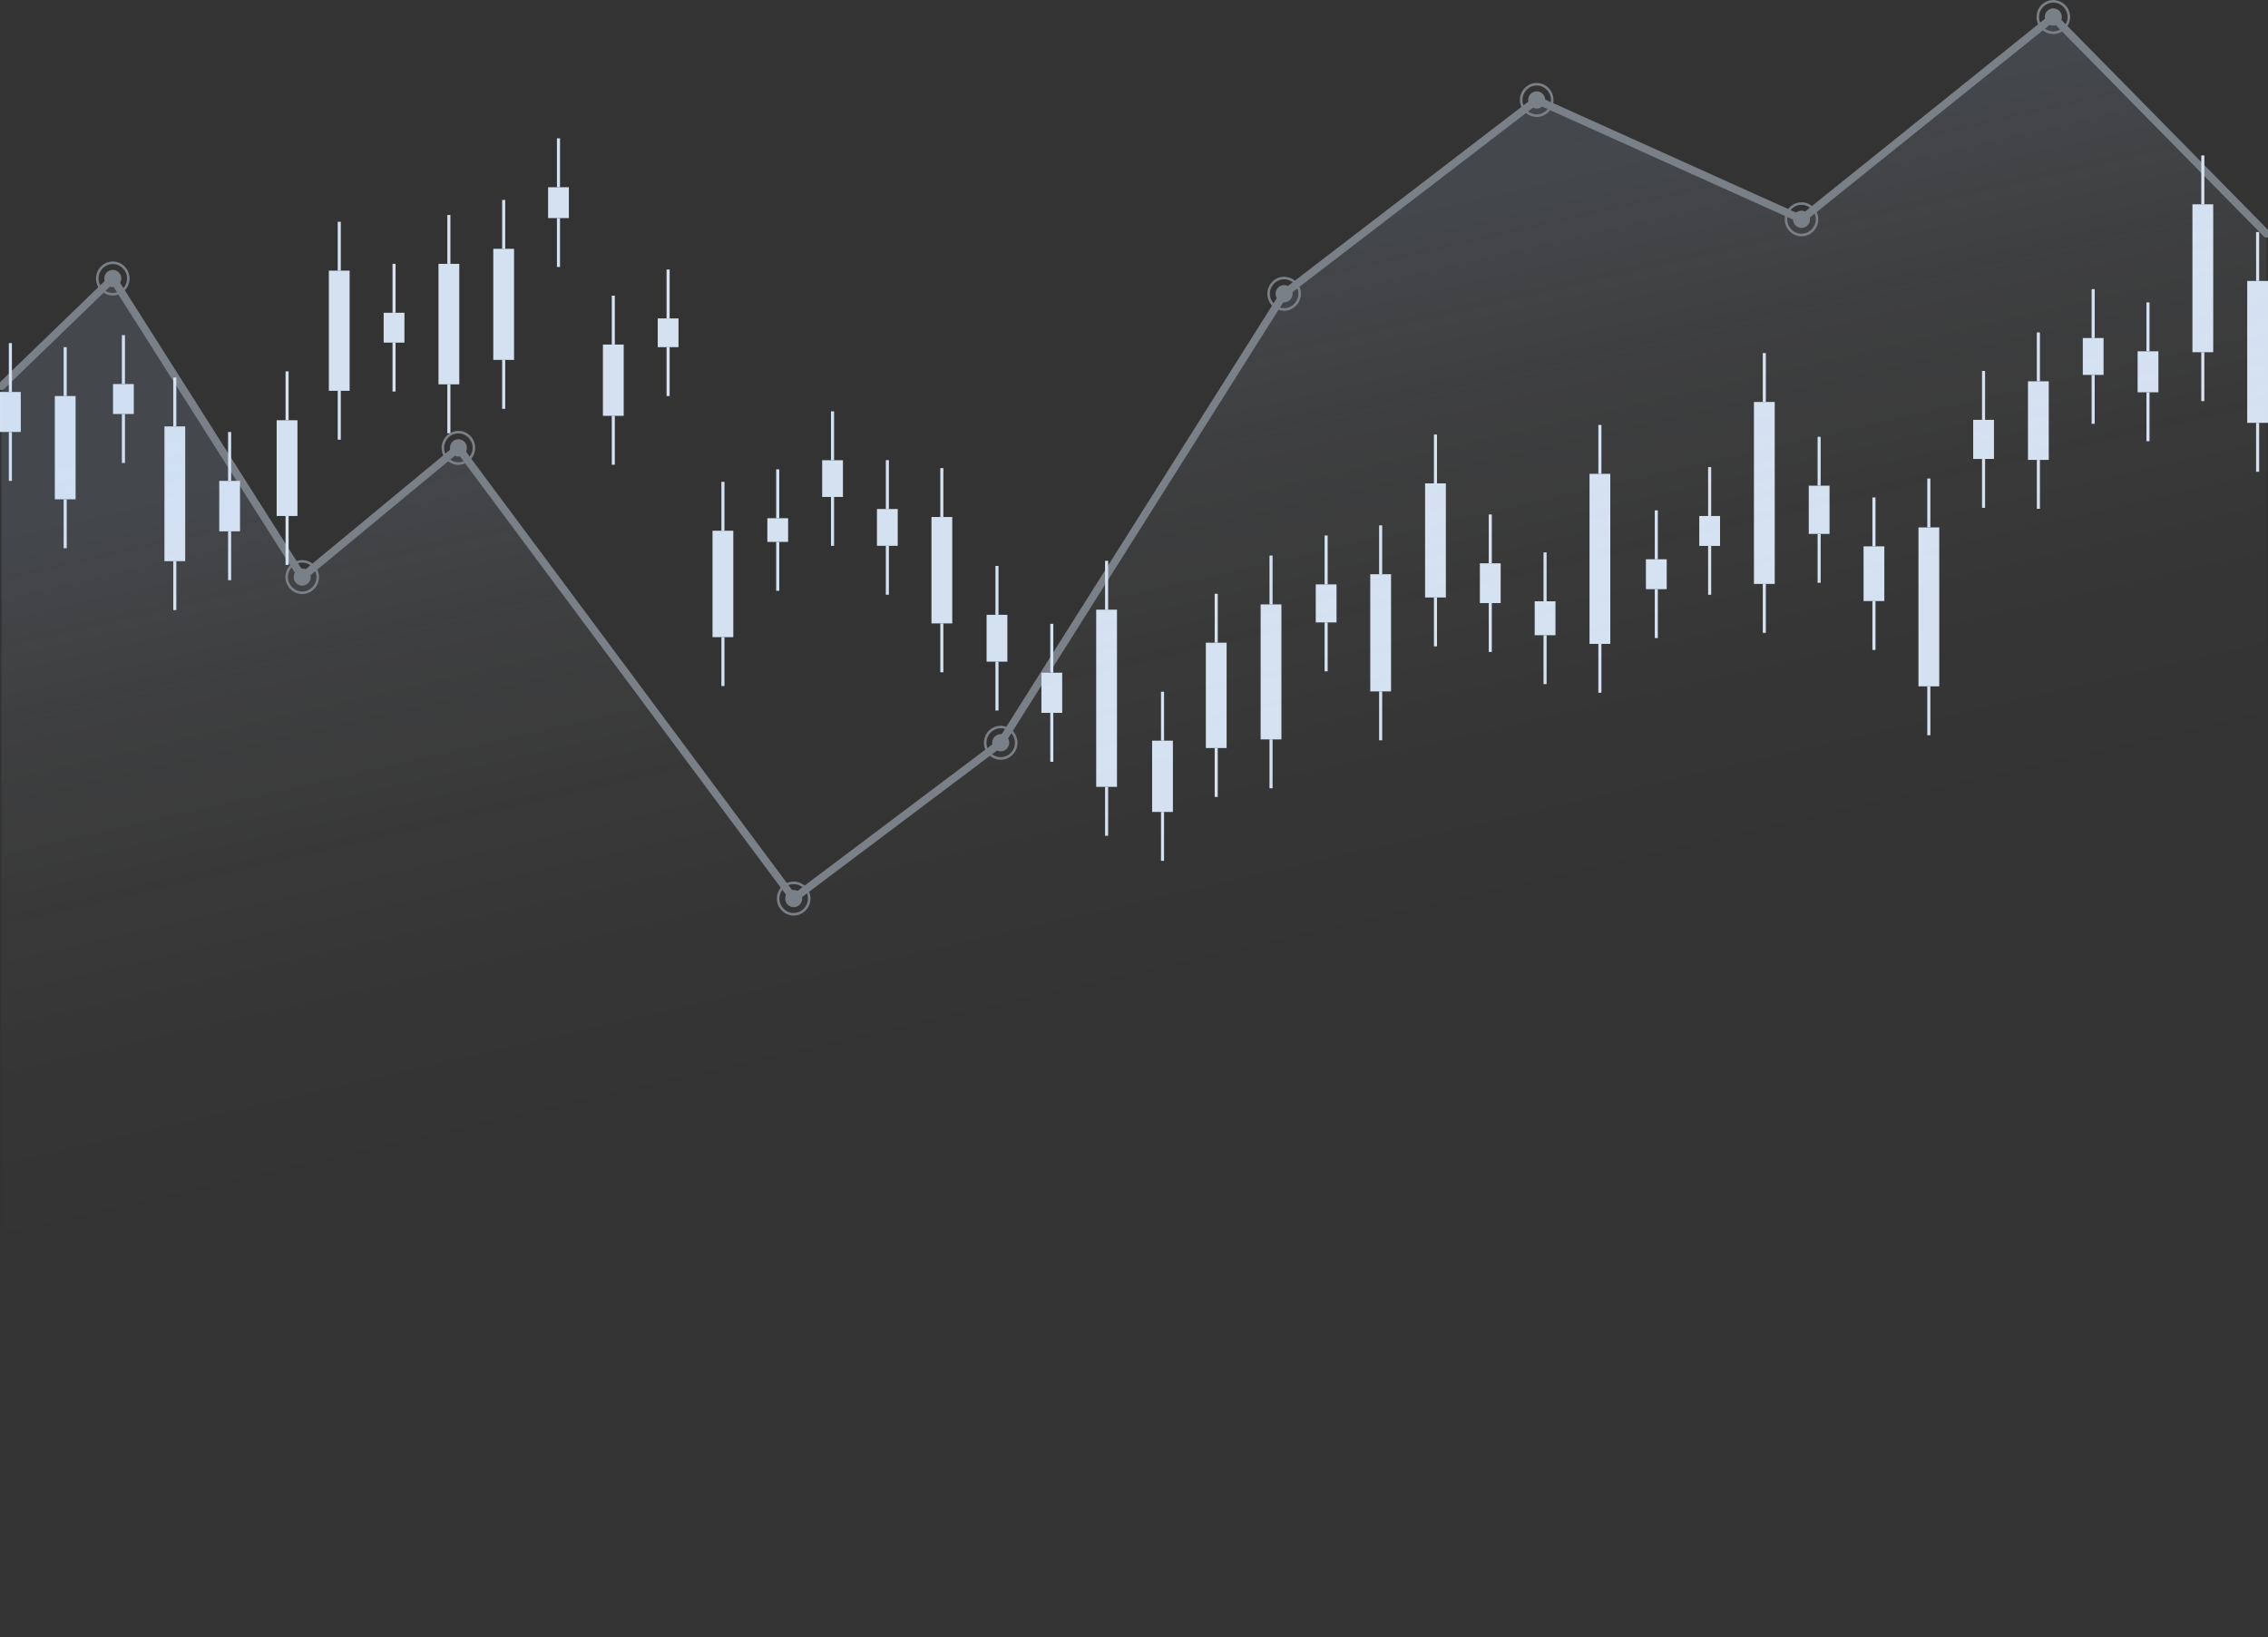 <svg width="295" height="213" viewBox="0 0 295 213" fill="none" xmlns="http://www.w3.org/2000/svg">
    <rect x="0" y="0" width="295" height="213" fill="#333333" stroke="none"/>
    <g clip-path="url(#clip0_1548_10985)">
        <path d="M2.703 50.999H0V56.201H2.703V50.999Z" fill="#D4E1F1" />
        <path d="M1.549 44.642H1.15V51.003H1.549V44.642Z" fill="#D4E1F1" />
        <path d="M1.549 56.205H1.15V62.567H1.549V56.205Z" fill="#D4E1F1" />
        <path d="M9.833 51.529H7.13V64.966H9.833V51.529Z" fill="#D4E1F1" />
        <path d="M8.68 45.168H8.28V51.529H8.68V45.168Z" fill="#D4E1F1" />
        <path d="M8.68 64.966H8.28V71.328H8.68V64.966Z" fill="#D4E1F1" />
        <path d="M17.402 49.967H14.7V53.865H17.402V49.967Z" fill="#D4E1F1" />
        <path d="M16.253 43.61H15.854V49.971H16.253V43.61Z" fill="#D4E1F1" />
        <path d="M16.253 53.865H15.854V60.227H16.253V53.865Z" fill="#D4E1F1" />
        <path d="M24.09 55.48H21.387V73.014H24.09V55.48Z" fill="#D4E1F1" />
        <path d="M22.936 49.118H22.537V55.48H22.936V49.118Z" fill="#D4E1F1" />
        <path d="M22.936 73.014H22.537V79.375H22.936V73.014Z" fill="#D4E1F1" />
        <path d="M31.22 62.567H28.518V69.132H31.22V62.567Z" fill="#D4E1F1" />
        <path d="M30.067 56.205H29.668V62.567H30.067V56.205Z" fill="#D4E1F1" />
        <path d="M30.067 69.127H29.668V75.489H30.067V69.127Z" fill="#D4E1F1" />
        <path d="M38.69 54.678H35.987V67.135H38.69V54.678Z" fill="#D4E1F1" />
        <path d="M37.54 48.317H37.141V54.678H37.54V48.317Z" fill="#D4E1F1" />
        <path d="M37.54 67.138H37.141V73.5H37.54V67.138Z" fill="#D4E1F1" />
        <path d="M45.477 35.215H42.774V50.848H45.477V35.215Z" fill="#D4E1F1" />
        <path d="M44.328 28.854H43.928V35.215H44.328V28.854Z" fill="#D4E1F1" />
        <path d="M44.328 50.848H43.928V57.21H44.328V50.848Z" fill="#D4E1F1" />
        <path d="M52.608 40.692H49.905V44.578H52.608V40.692Z" fill="#D4E1F1" />
        <path d="M51.454 34.33H51.055V40.692H51.454V34.33Z" fill="#D4E1F1" />
        <path d="M51.454 44.578H51.055V50.94H51.454V44.578Z" fill="#D4E1F1" />
        <path d="M59.738 34.33H57.035V50.007H59.738V34.33Z" fill="#D4E1F1" />
        <path d="M58.584 27.969H58.185V34.33H58.584V27.969Z" fill="#D4E1F1" />
        <path d="M58.584 50.007H58.185V56.368H58.584V50.007Z" fill="#D4E1F1" />
        <path d="M66.864 32.373H64.161V46.826H66.864V32.373Z" fill="#D4E1F1" />
        <path d="M65.714 26.012H65.315V32.373H65.714V26.012Z" fill="#D4E1F1" />
        <path d="M65.714 46.826H65.315V53.188H65.714V46.826Z" fill="#D4E1F1" />
        <path d="M73.994 24.362H71.291V28.375H73.994V24.362Z" fill="#D4E1F1" />
        <path d="M72.841 18H72.441V24.361H72.841V18Z" fill="#D4E1F1" />
        <path d="M72.841 28.375H72.441V34.737H72.841V28.375Z" fill="#D4E1F1" />
        <path d="M81.125 44.829H78.422V54.105H81.125V44.829Z" fill="#D4E1F1" />
        <path d="M79.971 38.468H79.572V44.829H79.971V38.468Z" fill="#D4E1F1" />
        <path d="M79.971 54.105H79.572V60.466H79.971V54.105Z" fill="#D4E1F1" />
        <path d="M88.255 41.429H85.552V45.168H88.255V41.429Z" fill="#D4E1F1" />
        <path d="M87.101 35.068H86.702V41.429H87.101V35.068Z" fill="#D4E1F1" />
        <path d="M87.101 45.168H86.702V51.529H87.101V45.168Z" fill="#D4E1F1" />
        <path d="M95.382 69.052H92.679V82.899H95.382V69.052Z" fill="#D4E1F1" />
        <path d="M94.232 62.69H93.832V69.052H94.232V62.69Z" fill="#D4E1F1" />
        <path d="M94.232 82.899H93.832V89.26H94.232V82.899Z" fill="#D4E1F1" />
        <path d="M102.512 67.425H99.809V70.507H102.512V67.425Z" fill="#D4E1F1" />
        <path d="M101.358 61.064H100.959V67.425H101.358V61.064Z" fill="#D4E1F1" />
        <path d="M101.358 70.507H100.959V76.868H101.358V70.507Z" fill="#D4E1F1" />
        <path d="M109.642 59.88H106.939V64.659H109.642V59.88Z" fill="#D4E1F1" />
        <path d="M108.489 53.519H108.089V59.88H108.489V53.519Z" fill="#D4E1F1" />
        <path d="M108.489 64.659H108.089V71.021H108.489V64.659Z" fill="#D4E1F1" />
        <path d="M116.769 66.226H114.066V71.017H116.769V66.226Z" fill="#D4E1F1" />
        <path d="M115.619 59.868H115.22V66.23H115.619V59.868Z" fill="#D4E1F1" />
        <path d="M115.619 71.017H115.22V77.378H115.619V71.017Z" fill="#D4E1F1" />
        <path d="M123.859 67.266H121.156V81.113H123.859V67.266Z" fill="#D4E1F1" />
        <path d="M122.705 60.904H122.306V67.266H122.705V60.904Z" fill="#D4E1F1" />
        <path d="M122.705 81.113H122.306V87.475H122.705V81.113Z" fill="#D4E1F1" />
        <path d="M131.03 79.993H128.327V86.088H131.03V79.993Z" fill="#D4E1F1" />
        <path d="M129.876 73.632H129.477V79.993H129.876V73.632Z" fill="#D4E1F1" />
        <path d="M129.876 86.088H129.477V92.449H129.876V86.088Z" fill="#D4E1F1" />
        <path d="M138.16 87.526H135.457V92.752H138.16V87.526Z" fill="#D4E1F1" />
        <path d="M137.006 81.165H136.607V87.526H137.006V81.165Z" fill="#D4E1F1" />
        <path d="M137.006 92.752H136.607V99.114H137.006V92.752Z" fill="#D4E1F1" />
        <path d="M145.286 79.323H142.583V102.378H145.286V79.323Z" fill="#D4E1F1" />
        <path d="M144.137 72.966H143.737V79.327H144.137V72.966Z" fill="#D4E1F1" />
        <path d="M144.137 102.382H143.737V108.743H144.137V102.382Z" fill="#D4E1F1" />
        <path d="M152.56 96.367H149.857V105.642H152.56V96.367Z" fill="#D4E1F1" />
        <path d="M151.41 90.006H151.011V96.367H151.41V90.006Z" fill="#D4E1F1" />
        <path d="M151.41 105.638H151.011V112H151.41V105.638Z" fill="#D4E1F1" />
        <path d="M159.547 83.62H156.844V97.328H159.547V83.62Z" fill="#D4E1F1" />
        <path d="M158.393 77.259H157.994V83.62H158.393V77.259Z" fill="#D4E1F1" />
        <path d="M158.393 97.328H157.994V103.689H158.393V97.328Z" fill="#D4E1F1" />
        <path d="M166.674 78.642H163.971V96.204H166.674V78.642Z" fill="#D4E1F1" />
        <path d="M165.524 72.284H165.125V78.646H165.524V72.284Z" fill="#D4E1F1" />
        <path d="M165.524 96.204H165.125V102.565H165.524V96.204Z" fill="#D4E1F1" />
        <path d="M173.843 76.035H171.141V80.982H173.843V76.035Z" fill="#D4E1F1" />
        <path d="M172.69 69.674H172.291V76.035H172.69V69.674Z" fill="#D4E1F1" />
        <path d="M172.69 80.982H172.291V87.343H172.69V80.982Z" fill="#D4E1F1" />
        <path d="M180.934 74.712H178.231V89.958H180.934V74.712Z" fill="#D4E1F1" />
        <path d="M179.781 68.354H179.381V74.716H179.781V68.354Z" fill="#D4E1F1" />
        <path d="M179.781 89.962H179.381V96.323H179.781V89.962Z" fill="#D4E1F1" />
        <path d="M188.065 62.893H185.362V77.737H188.065V62.893Z" fill="#D4E1F1" />
        <path d="M186.911 56.536H186.512V62.897H186.911V56.536Z" fill="#D4E1F1" />
        <path d="M186.911 77.737H186.512V84.099H186.911V77.737Z" fill="#D4E1F1" />
        <path d="M195.191 73.293H192.488V78.466H195.191V73.293Z" fill="#D4E1F1" />
        <path d="M194.041 66.935H193.642V73.297H194.041V66.935Z" fill="#D4E1F1" />
        <path d="M194.041 78.466H193.642V84.828H194.041V78.466Z" fill="#D4E1F1" />
        <path d="M202.321 78.235H199.618V82.648H202.321V78.235Z" fill="#D4E1F1" />
        <path d="M201.167 71.874H200.768V78.235H201.167V71.874Z" fill="#D4E1F1" />
        <path d="M201.167 82.648H200.768V89.009H201.167V82.648Z" fill="#D4E1F1" />
        <path d="M209.451 61.65H206.749V83.776H209.451V61.65Z" fill="#D4E1F1" />
        <path d="M208.298 55.288H207.898V61.65H208.298V55.288Z" fill="#D4E1F1" />
        <path d="M208.298 83.776H207.898V90.137H208.298V83.776Z" fill="#D4E1F1" />
        <path d="M216.79 72.767H214.087V76.657H216.79V72.767Z" fill="#D4E1F1" />
        <path d="M215.636 66.405H215.237V72.767H215.636V66.405Z" fill="#D4E1F1" />
        <path d="M215.636 76.657H215.237V83.018H215.636V76.657Z" fill="#D4E1F1" />
        <path d="M223.728 67.135H221.025V71.029H223.728V67.135Z" fill="#D4E1F1" />
        <path d="M222.575 60.773H222.175V67.135H222.575V60.773Z" fill="#D4E1F1" />
        <path d="M222.575 71.025H222.175V77.386H222.575V71.025Z" fill="#D4E1F1" />
        <path d="M230.839 52.299H228.136V75.975H230.839V52.299Z" fill="#D4E1F1" />
        <path d="M229.685 45.937H229.286V52.299H229.685V45.937Z" fill="#D4E1F1" />
        <path d="M229.685 75.975H229.286V82.337H229.685V75.975Z" fill="#D4E1F1" />
        <path d="M237.969 63.192H235.266V69.466H237.969V63.192Z" fill="#D4E1F1" />
        <path d="M236.815 56.831H236.416V63.192H236.815V56.831Z" fill="#D4E1F1" />
        <path d="M236.815 69.466H236.416V75.828H236.815V69.466Z" fill="#D4E1F1" />
        <path d="M245.095 71.085H242.393V78.203H245.095V71.085Z" fill="#D4E1F1" />
        <path d="M243.946 64.723H243.546V71.084H243.946V64.723Z" fill="#D4E1F1" />
        <path d="M243.946 78.203H243.546V84.565H243.946V78.203Z" fill="#D4E1F1" />
        <path d="M252.238 68.621H249.535V89.3H252.238V68.621Z" fill="#D4E1F1" />
        <path d="M251.084 62.26H250.685V68.621H251.084V62.26Z" fill="#D4E1F1" />
        <path d="M251.084 89.3H250.685V95.662H251.084V89.3Z" fill="#D4E1F1" />
        <path d="M259.356 54.627H256.653V59.713H259.356V54.627Z" fill="#D4E1F1" />
        <path d="M258.202 48.265H257.803V54.627H258.202V48.265Z" fill="#D4E1F1" />
        <path d="M258.202 59.713H257.803V66.074H258.202V59.713Z" fill="#D4E1F1" />
        <path d="M266.483 49.612H263.78V59.836H266.483V49.612Z" fill="#D4E1F1" />
        <path d="M265.333 43.251H264.934V49.612H265.333V43.251Z" fill="#D4E1F1" />
        <path d="M265.333 59.836H264.934V66.198H265.333V59.836Z" fill="#D4E1F1" />
        <path d="M273.613 43.98H270.91V48.779H273.613V43.98Z" fill="#D4E1F1" />
        <path d="M272.459 37.619H272.06V43.98H272.459V37.619Z" fill="#D4E1F1" />
        <path d="M272.459 48.779H272.06V55.141H272.459V48.779Z" fill="#D4E1F1" />
        <path d="M280.743 45.706H278.041V51.039H280.743V45.706Z" fill="#D4E1F1" />
        <path d="M279.59 39.345H279.19V45.706H279.59V39.345Z" fill="#D4E1F1" />
        <path d="M279.59 51.039H279.19V57.401H279.59V51.039Z" fill="#D4E1F1" />
        <path d="M287.874 26.582H285.171V45.826H287.874V26.582Z" fill="#D4E1F1" />
        <path d="M286.72 20.224H286.321V26.586H286.72V20.224Z" fill="#D4E1F1" />
        <path d="M286.72 45.826H286.321V52.187H286.72V45.826Z" fill="#D4E1F1" />
        <path d="M295 36.554H292.297V55.017H295V36.554Z" fill="#D4E1F1" />
        <path d="M293.85 30.193H293.451V36.554H293.85V30.193Z" fill="#D4E1F1" />
        <path d="M293.85 55.017H293.451V61.379H293.85V55.017Z" fill="#D4E1F1" />
    </g>
    <g opacity="0.44" clip-path="url(#clip1_1548_10985)">
        <path
            d="M0.196 50.236L14.671 36.236L39.308 75.082L59.624 58.27L103.234 116.915L130.161 96.659L167.023 38.221L199.889 13.005L234.33 28.529L267.067 2.223L294.803 30.41V181H0.196V50.236Z"
            fill="url(#paint0_linear_1548_10985)" />
        <path
            d="M14.671 37.358C15.283 37.358 15.779 36.856 15.779 36.237C15.779 35.617 15.283 35.115 14.671 35.115C14.059 35.115 13.563 35.617 13.563 36.237C13.563 36.856 14.059 37.358 14.671 37.358Z"
            fill="#D4E1F1" />
        <path
            d="M14.671 38.448C13.465 38.448 12.487 37.453 12.487 36.236C12.487 35.02 13.469 34.025 14.671 34.025C15.873 34.025 16.855 35.02 16.855 36.236C16.855 37.453 15.873 38.448 14.671 38.448ZM14.671 34.355C13.65 34.355 12.817 35.198 12.817 36.233C12.817 37.267 13.65 38.11 14.671 38.11C15.693 38.11 16.525 37.267 16.525 36.233C16.525 35.198 15.693 34.355 14.671 34.355Z"
            fill="#D4E1F1" />
        <path
            d="M40.416 75.082C40.416 75.703 39.921 76.204 39.308 76.204C38.696 76.204 38.201 75.703 38.201 75.082C38.201 74.462 38.696 73.961 39.308 73.961C39.921 73.961 40.416 74.462 40.416 75.082Z"
            fill="#D4E1F1" />
        <path
            d="M39.309 77.293C38.103 77.293 37.124 76.299 37.124 75.082C37.124 73.865 38.106 72.871 39.309 72.871C40.511 72.871 41.493 73.865 41.493 75.082C41.493 76.299 40.511 77.293 39.309 77.293ZM39.309 73.201C38.287 73.201 37.455 74.044 37.455 75.078C37.455 76.112 38.287 76.956 39.309 76.956C40.33 76.956 41.163 76.112 41.163 75.078C41.163 74.044 40.33 73.201 39.309 73.201Z"
            fill="#D4E1F1" />
        <path
            d="M59.624 59.392C60.236 59.392 60.732 58.89 60.732 58.27C60.732 57.651 60.236 57.149 59.624 57.149C59.013 57.149 58.517 57.651 58.517 58.27C58.517 58.89 59.013 59.392 59.624 59.392Z"
            fill="#D4E1F1" />
        <path
            d="M59.624 60.482C58.419 60.482 57.44 59.487 57.44 58.27C57.44 57.053 58.422 56.059 59.624 56.059C60.826 56.059 61.809 57.053 61.809 58.27C61.809 59.487 60.826 60.482 59.624 60.482ZM59.624 56.389C58.603 56.389 57.77 57.232 57.77 58.266C57.77 59.3 58.603 60.144 59.624 60.144C60.646 60.144 61.478 59.3 61.478 58.266C61.478 57.232 60.646 56.389 59.624 56.389Z"
            fill="#D4E1F1" />
        <path
            d="M103.234 118.032C103.846 118.032 104.342 117.53 104.342 116.911C104.342 116.291 103.846 115.789 103.234 115.789C102.622 115.789 102.126 116.291 102.126 116.911C102.126 117.53 102.622 118.032 103.234 118.032Z"
            fill="#D4E1F1" />
        <path
            d="M103.234 119.122C102.028 119.122 101.05 118.128 101.05 116.911C101.05 115.694 102.032 114.699 103.234 114.699C104.436 114.699 105.418 115.694 105.418 116.911C105.418 118.128 104.436 119.122 103.234 119.122ZM103.234 115.03C102.213 115.03 101.38 115.873 101.38 116.907C101.38 117.941 102.213 118.784 103.234 118.784C104.256 118.784 105.088 117.941 105.088 116.907C105.088 115.873 104.256 115.03 103.234 115.03Z"
            fill="#D4E1F1" />
        <path
            d="M130.161 97.76C130.773 97.76 131.269 97.258 131.269 96.639C131.269 96.019 130.773 95.517 130.161 95.517C129.549 95.517 129.053 96.019 129.053 96.639C129.053 97.258 129.549 97.76 130.161 97.76Z"
            fill="#D4E1F1" />
        <path
            d="M130.161 98.85C128.955 98.85 127.977 97.856 127.977 96.639C127.977 95.422 128.959 94.427 130.161 94.427C131.363 94.427 132.345 95.422 132.345 96.639C132.345 97.856 131.363 98.85 130.161 98.85ZM130.161 94.758C129.14 94.758 128.307 95.601 128.307 96.635C128.307 97.669 129.14 98.512 130.161 98.512C131.182 98.512 132.015 97.669 132.015 96.635C132.015 95.601 131.182 94.758 130.161 94.758Z"
            fill="#D4E1F1" />
        <path
            d="M167.026 39.339C167.638 39.339 168.134 38.837 168.134 38.217C168.134 37.598 167.638 37.096 167.026 37.096C166.414 37.096 165.918 37.598 165.918 38.217C165.918 38.837 166.414 39.339 167.026 39.339Z"
            fill="#D4E1F1" />
        <path
            d="M167.026 40.432C165.82 40.432 164.842 39.438 164.842 38.221C164.842 37.004 165.824 36.01 167.026 36.01C168.228 36.01 169.21 37.004 169.21 38.221C169.21 39.438 168.228 40.432 167.026 40.432ZM167.026 36.34C166.005 36.34 165.172 37.183 165.172 38.217C165.172 39.251 166.005 40.094 167.026 40.094C168.048 40.094 168.88 39.251 168.88 38.217C168.88 37.183 168.048 36.34 167.026 36.34Z"
            fill="#D4E1F1" />
        <path
            d="M199.881 14.127C200.493 14.127 200.989 13.625 200.989 13.006C200.989 12.386 200.493 11.884 199.881 11.884C199.269 11.884 198.773 12.386 198.773 13.006C198.773 13.625 199.269 14.127 199.881 14.127Z"
            fill="#D4E1F1" />
        <path
            d="M199.881 15.217C198.675 15.217 197.697 14.223 197.697 13.005C197.697 11.789 198.679 10.794 199.881 10.794C201.083 10.794 202.065 11.789 202.065 13.005C202.065 14.223 201.083 15.217 199.881 15.217ZM199.881 11.124C198.86 11.124 198.027 11.967 198.027 13.002C198.027 14.036 198.86 14.879 199.881 14.879C200.903 14.879 201.735 14.036 201.735 13.002C201.735 11.967 200.903 11.124 199.881 11.124Z"
            fill="#D4E1F1" />
        <path
            d="M235.43 28.533C235.43 29.153 234.935 29.654 234.323 29.654C233.71 29.654 233.215 29.153 233.215 28.533C233.215 27.912 233.71 27.411 234.323 27.411C234.935 27.411 235.43 27.912 235.43 28.533Z"
            fill="#D4E1F1" />
        <path
            d="M234.323 30.744C233.117 30.744 232.139 29.75 232.139 28.533C232.139 27.316 233.121 26.321 234.323 26.321C235.525 26.321 236.507 27.316 236.507 28.533C236.507 29.75 235.525 30.744 234.323 30.744ZM234.323 26.651C233.301 26.651 232.469 27.495 232.469 28.529C232.469 29.563 233.301 30.406 234.323 30.406C235.344 30.406 236.177 29.563 236.177 28.529C236.177 27.495 235.344 26.651 234.323 26.651Z"
            fill="#D4E1F1" />
        <path
            d="M267.075 3.333C267.687 3.333 268.183 2.831 268.183 2.211C268.183 1.592 267.687 1.09 267.075 1.09C266.463 1.09 265.967 1.592 265.967 2.211C265.967 2.831 266.463 3.333 267.075 3.333Z"
            fill="#D4E1F1" />
        <path
            d="M267.075 4.427C265.869 4.427 264.891 3.432 264.891 2.215C264.891 0.998 265.873 0.004 267.075 0.004C268.277 0.004 269.259 0.998 269.259 2.215C269.259 3.432 268.277 4.427 267.075 4.427ZM267.075 0.334C266.054 0.334 265.221 1.177 265.221 2.211C265.221 3.245 266.054 4.089 267.075 4.089C268.096 4.089 268.929 3.245 268.929 2.211C268.929 1.177 268.096 0.334 267.075 0.334Z"
            fill="#D4E1F1" />
        <path
            d="M0.196 50.236L14.671 36.236L39.308 75.082L59.624 58.27L103.234 116.915L130.161 96.659L167.023 38.221L199.889 13.005L234.33 28.529L267.067 2.223L294.803 30.41"
            stroke="#D4E1F1" stroke-linecap="round" stroke-linejoin="round" />
    </g>
    <defs>
        <linearGradient id="paint0_linear_1548_10985" x1="125.829" y1="9.251" x2="167.308"
            y2="189.324" gradientUnits="userSpaceOnUse">
            <stop offset="0.13" stop-color="#B7D4FB" stop-opacity="0.3" />
            <stop offset="0.17" stop-color="#BFD8FB" stop-opacity="0.27" />
            <stop offset="0.3" stop-color="#DAE9FC" stop-opacity="0.15" />
            <stop offset="0.43" stop-color="#EEF5FE" stop-opacity="0.07" />
            <stop offset="0.56" stop-color="#FAFCFE" stop-opacity="0.02" />
            <stop offset="0.68" stop-color="white" stop-opacity="0" />
        </linearGradient>
        <clipPath id="clip0_1548_10985">
            <rect width="295" height="94" fill="white" transform="translate(0 18)" />
        </clipPath>
        <clipPath id="clip1_1548_10985">
            <rect width="295" height="181" fill="white" />
        </clipPath>
    </defs>
</svg>